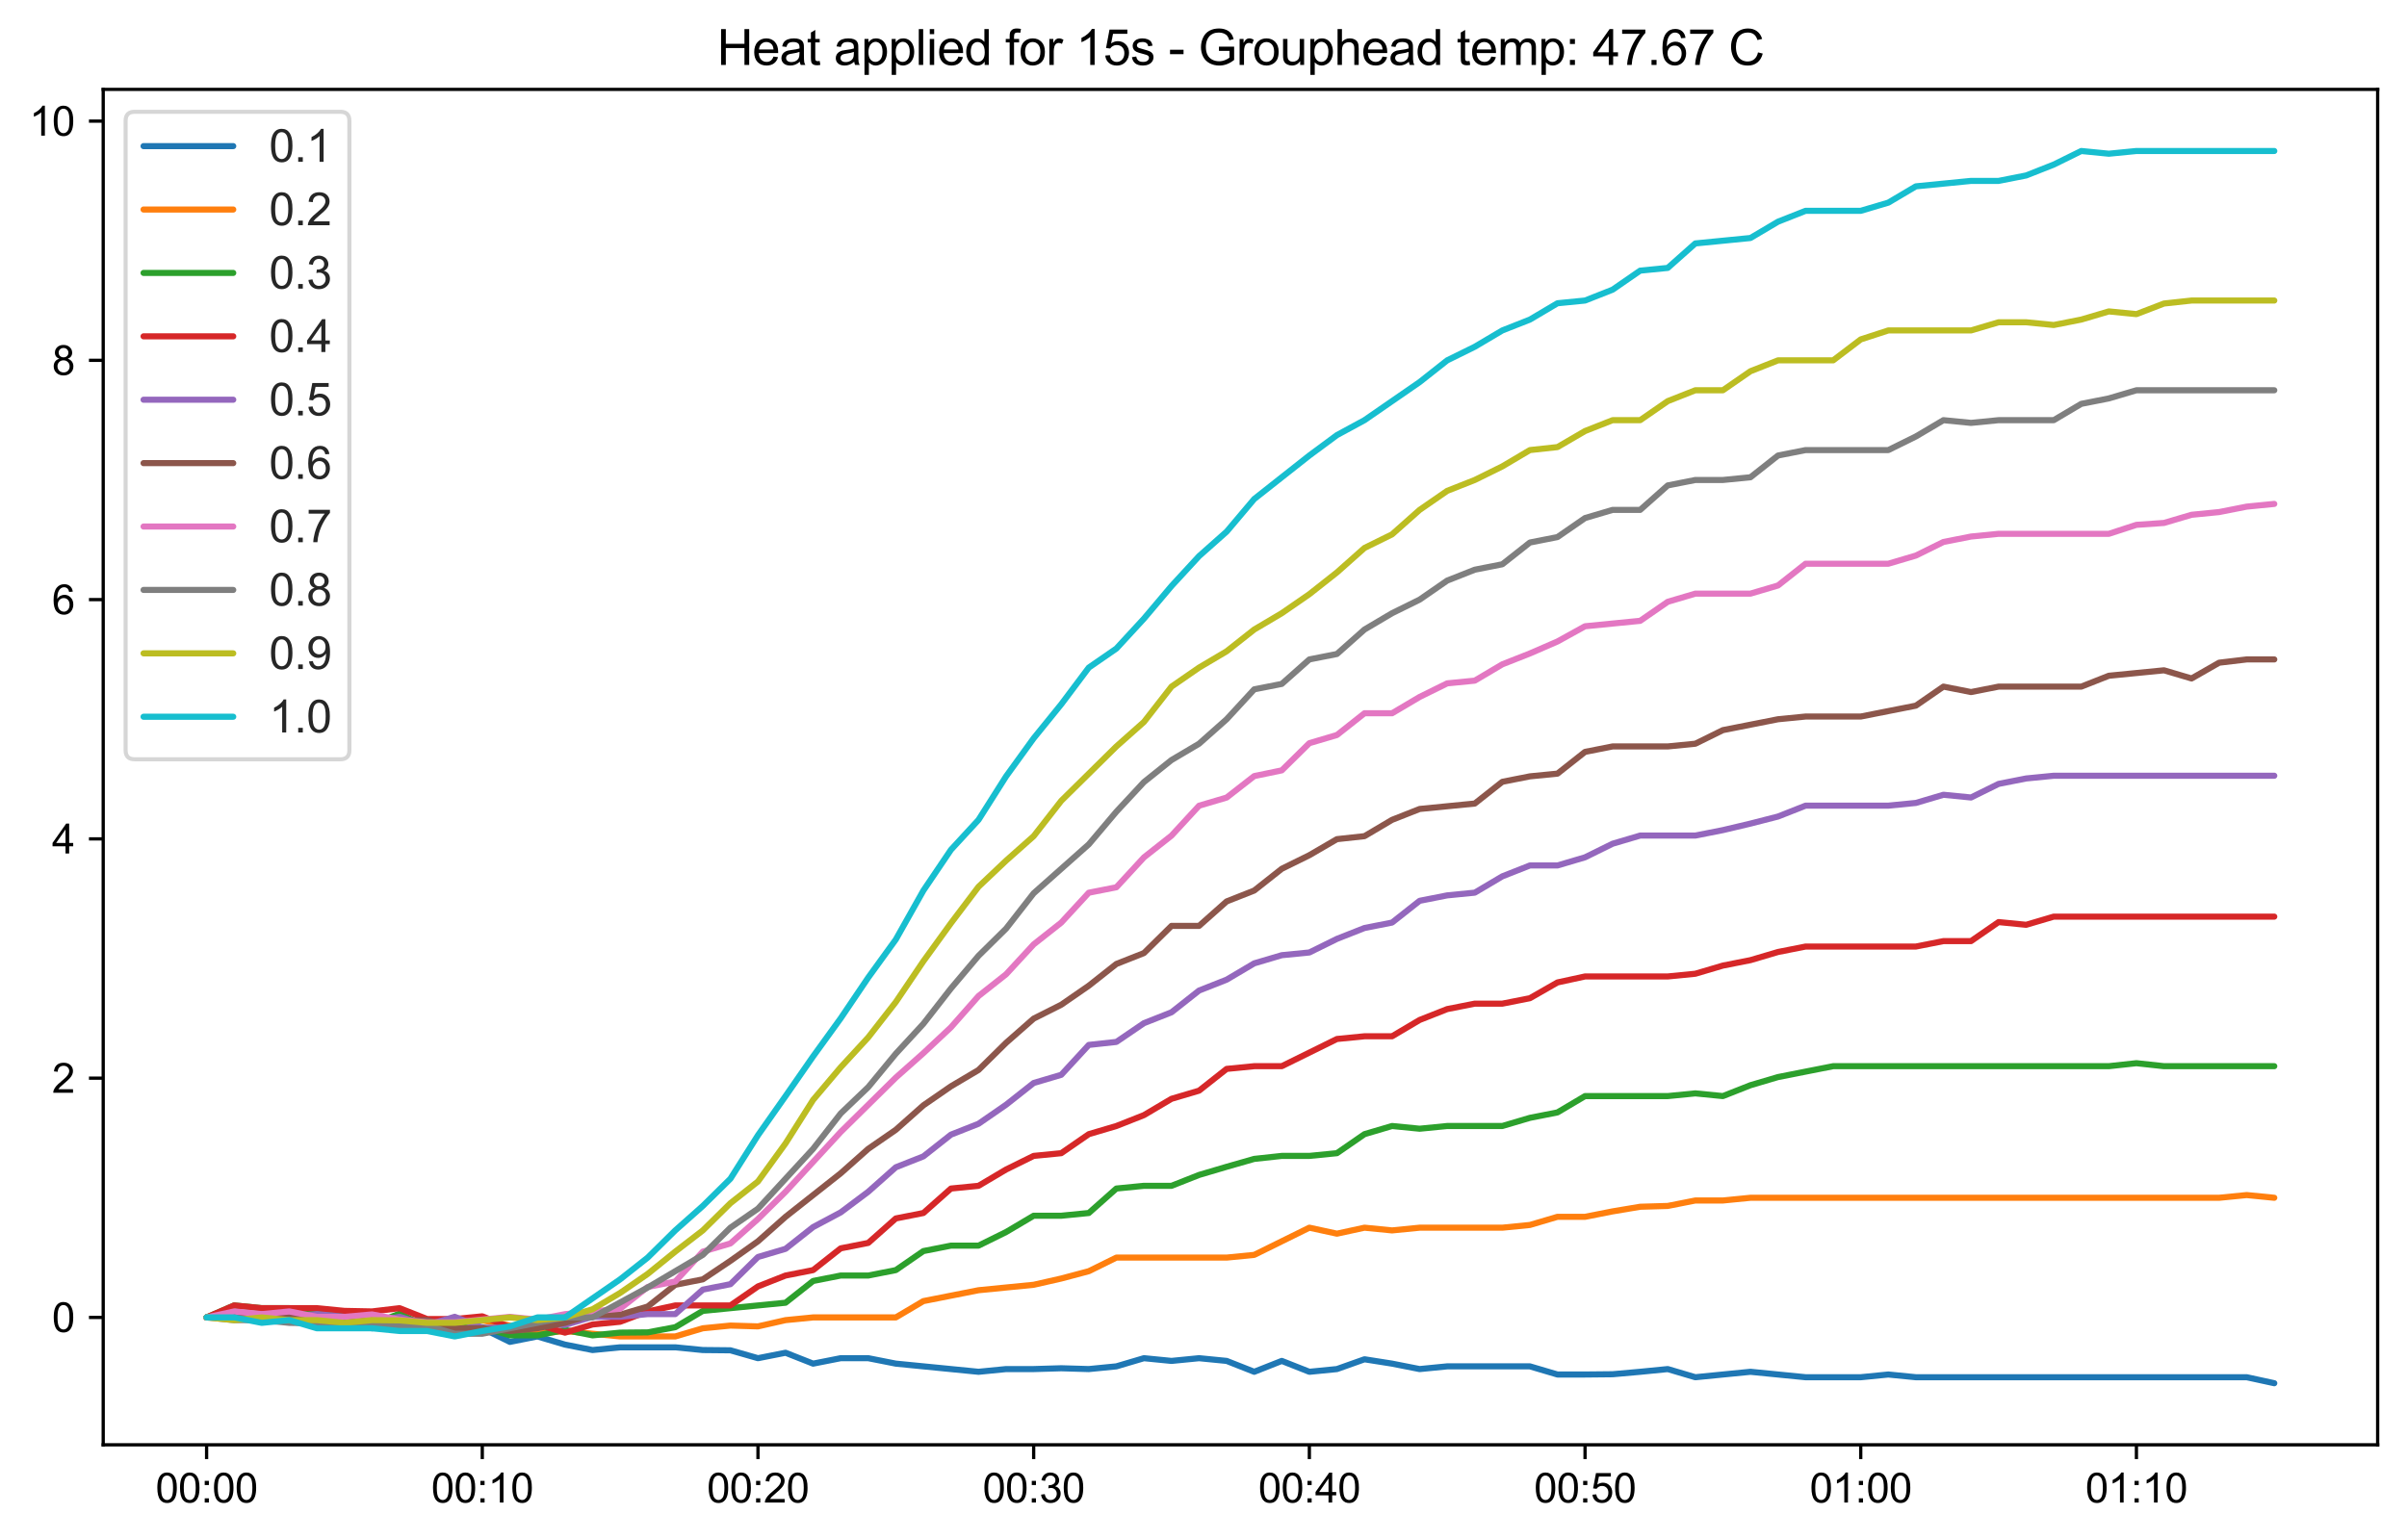 <?xml version="1.0" encoding="utf-8" standalone="no"?>
<!DOCTYPE svg PUBLIC "-//W3C//DTD SVG 1.1//EN"
  "http://www.w3.org/Graphics/SVG/1.1/DTD/svg11.dtd">
<svg xmlns:xlink="http://www.w3.org/1999/xlink" width="590.522pt" height="377.921pt" viewBox="0 0 590.522 377.921" xmlns="http://www.w3.org/2000/svg" version="1.1">
 <defs>
  <style type="text/css">*{stroke-linejoin: round; stroke-linecap: butt}</style>
 </defs>
 <g id="figure_1">
  <g id="patch_1">
   <path d="M 0 377.921 
L 590.522 377.921 
L 590.522 0 
L 0 0 
z
" style="fill: #ffffff"/>
  </g>
  <g id="axes_1">
   <g id="patch_2">
    <path d="M 25.322 354.576 
L 583.322 354.576 
L 583.322 21.936 
L 25.322 21.936 
z
" style="fill: #ffffff"/>
   </g>
   <g id="PolyCollection_1"/>
   <g id="PolyCollection_2"/>
   <g id="PolyCollection_3"/>
   <g id="PolyCollection_4"/>
   <g id="PolyCollection_5"/>
   <g id="PolyCollection_6"/>
   <g id="PolyCollection_7"/>
   <g id="PolyCollection_8"/>
   <g id="PolyCollection_9"/>
   <g id="PolyCollection_10"/>
   <g id="matplotlib.axis_1">
    <g id="xtick_1">
     <g id="line2d_1">
      <defs>
       <path id="m2e5de71fad" d="M 0 0 
L 0 3.5 
" style="stroke: #000000; stroke-width: 0.8"/>
      </defs>
      <g>
       <use xlink:href="#m2e5de71fad" x="50.686" y="354.576" style="stroke: #000000; stroke-width: 0.8"/>
      </g>
     </g>
     <g id="text_1">
      <!-- 00:00 -->
      <g transform="translate(38.175 368.733) scale(0.1 -0.1)">
       <defs>
        <path id="ArialMT-30" d="M 266 2259 
Q 266 3072 433 3567 
Q 600 4063 929 4331 
Q 1259 4600 1759 4600 
Q 2128 4600 2406 4451 
Q 2684 4303 2865 4023 
Q 3047 3744 3150 3342 
Q 3253 2941 3253 2259 
Q 3253 1453 3087 958 
Q 2922 463 2592 192 
Q 2263 -78 1759 -78 
Q 1097 -78 719 397 
Q 266 969 266 2259 
z
M 844 2259 
Q 844 1131 1108 757 
Q 1372 384 1759 384 
Q 2147 384 2411 759 
Q 2675 1134 2675 2259 
Q 2675 3391 2411 3762 
Q 2147 4134 1753 4134 
Q 1366 4134 1134 3806 
Q 844 3388 844 2259 
z
" transform="scale(0.016)"/>
        <path id="ArialMT-3a" d="M 578 2678 
L 578 3319 
L 1219 3319 
L 1219 2678 
L 578 2678 
z
M 578 0 
L 578 641 
L 1219 641 
L 1219 0 
L 578 0 
z
" transform="scale(0.016)"/>
       </defs>
       <use xlink:href="#ArialMT-30"/>
       <use xlink:href="#ArialMT-30" x="55.615"/>
       <use xlink:href="#ArialMT-3a" x="111.23"/>
       <use xlink:href="#ArialMT-30" x="139.014"/>
       <use xlink:href="#ArialMT-30" x="194.629"/>
      </g>
     </g>
    </g>
    <g id="xtick_2">
     <g id="line2d_2">
      <g>
       <use xlink:href="#m2e5de71fad" x="118.322" y="354.576" style="stroke: #000000; stroke-width: 0.8"/>
      </g>
     </g>
     <g id="text_2">
      <!-- 00:10 -->
      <g transform="translate(105.811 368.733) scale(0.1 -0.1)">
       <defs>
        <path id="ArialMT-31" d="M 2384 0 
L 1822 0 
L 1822 3584 
Q 1619 3391 1289 3197 
Q 959 3003 697 2906 
L 697 3450 
Q 1169 3672 1522 3987 
Q 1875 4303 2022 4600 
L 2384 4600 
L 2384 0 
z
" transform="scale(0.016)"/>
       </defs>
       <use xlink:href="#ArialMT-30"/>
       <use xlink:href="#ArialMT-30" x="55.615"/>
       <use xlink:href="#ArialMT-3a" x="111.23"/>
       <use xlink:href="#ArialMT-31" x="139.014"/>
       <use xlink:href="#ArialMT-30" x="194.629"/>
      </g>
     </g>
    </g>
    <g id="xtick_3">
     <g id="line2d_3">
      <g>
       <use xlink:href="#m2e5de71fad" x="185.958" y="354.576" style="stroke: #000000; stroke-width: 0.8"/>
      </g>
     </g>
     <g id="text_3">
      <!-- 00:20 -->
      <g transform="translate(173.447 368.733) scale(0.1 -0.1)">
       <defs>
        <path id="ArialMT-32" d="M 3222 541 
L 3222 0 
L 194 0 
Q 188 203 259 391 
Q 375 700 629 1000 
Q 884 1300 1366 1694 
Q 2113 2306 2375 2664 
Q 2638 3022 2638 3341 
Q 2638 3675 2398 3904 
Q 2159 4134 1775 4134 
Q 1369 4134 1125 3890 
Q 881 3647 878 3216 
L 300 3275 
Q 359 3922 746 4261 
Q 1134 4600 1788 4600 
Q 2447 4600 2831 4234 
Q 3216 3869 3216 3328 
Q 3216 3053 3103 2787 
Q 2991 2522 2730 2228 
Q 2469 1934 1863 1422 
Q 1356 997 1212 845 
Q 1069 694 975 541 
L 3222 541 
z
" transform="scale(0.016)"/>
       </defs>
       <use xlink:href="#ArialMT-30"/>
       <use xlink:href="#ArialMT-30" x="55.615"/>
       <use xlink:href="#ArialMT-3a" x="111.23"/>
       <use xlink:href="#ArialMT-32" x="139.014"/>
       <use xlink:href="#ArialMT-30" x="194.629"/>
      </g>
     </g>
    </g>
    <g id="xtick_4">
     <g id="line2d_4">
      <g>
       <use xlink:href="#m2e5de71fad" x="253.595" y="354.576" style="stroke: #000000; stroke-width: 0.8"/>
      </g>
     </g>
     <g id="text_4">
      <!-- 00:30 -->
      <g transform="translate(241.084 368.733) scale(0.1 -0.1)">
       <defs>
        <path id="ArialMT-33" d="M 269 1209 
L 831 1284 
Q 928 806 1161 595 
Q 1394 384 1728 384 
Q 2125 384 2398 659 
Q 2672 934 2672 1341 
Q 2672 1728 2419 1979 
Q 2166 2231 1775 2231 
Q 1616 2231 1378 2169 
L 1441 2663 
Q 1497 2656 1531 2656 
Q 1891 2656 2178 2843 
Q 2466 3031 2466 3422 
Q 2466 3731 2256 3934 
Q 2047 4138 1716 4138 
Q 1388 4138 1169 3931 
Q 950 3725 888 3313 
L 325 3413 
Q 428 3978 793 4289 
Q 1159 4600 1703 4600 
Q 2078 4600 2393 4439 
Q 2709 4278 2876 4000 
Q 3044 3722 3044 3409 
Q 3044 3113 2884 2869 
Q 2725 2625 2413 2481 
Q 2819 2388 3044 2092 
Q 3269 1797 3269 1353 
Q 3269 753 2831 336 
Q 2394 -81 1725 -81 
Q 1122 -81 723 278 
Q 325 638 269 1209 
z
" transform="scale(0.016)"/>
       </defs>
       <use xlink:href="#ArialMT-30"/>
       <use xlink:href="#ArialMT-30" x="55.615"/>
       <use xlink:href="#ArialMT-3a" x="111.23"/>
       <use xlink:href="#ArialMT-33" x="139.014"/>
       <use xlink:href="#ArialMT-30" x="194.629"/>
      </g>
     </g>
    </g>
    <g id="xtick_5">
     <g id="line2d_5">
      <g>
       <use xlink:href="#m2e5de71fad" x="321.231" y="354.576" style="stroke: #000000; stroke-width: 0.8"/>
      </g>
     </g>
     <g id="text_5">
      <!-- 00:40 -->
      <g transform="translate(308.72 368.733) scale(0.1 -0.1)">
       <defs>
        <path id="ArialMT-34" d="M 2069 0 
L 2069 1097 
L 81 1097 
L 81 1613 
L 2172 4581 
L 2631 4581 
L 2631 1613 
L 3250 1613 
L 3250 1097 
L 2631 1097 
L 2631 0 
L 2069 0 
z
M 2069 1613 
L 2069 3678 
L 634 1613 
L 2069 1613 
z
" transform="scale(0.016)"/>
       </defs>
       <use xlink:href="#ArialMT-30"/>
       <use xlink:href="#ArialMT-30" x="55.615"/>
       <use xlink:href="#ArialMT-3a" x="111.23"/>
       <use xlink:href="#ArialMT-34" x="139.014"/>
       <use xlink:href="#ArialMT-30" x="194.629"/>
      </g>
     </g>
    </g>
    <g id="xtick_6">
     <g id="line2d_6">
      <g>
       <use xlink:href="#m2e5de71fad" x="388.867" y="354.576" style="stroke: #000000; stroke-width: 0.8"/>
      </g>
     </g>
     <g id="text_6">
      <!-- 00:50 -->
      <g transform="translate(376.356 368.733) scale(0.1 -0.1)">
       <defs>
        <path id="ArialMT-35" d="M 266 1200 
L 856 1250 
Q 922 819 1161 601 
Q 1400 384 1738 384 
Q 2144 384 2425 690 
Q 2706 997 2706 1503 
Q 2706 1984 2436 2262 
Q 2166 2541 1728 2541 
Q 1456 2541 1237 2417 
Q 1019 2294 894 2097 
L 366 2166 
L 809 4519 
L 3088 4519 
L 3088 3981 
L 1259 3981 
L 1013 2750 
Q 1425 3038 1878 3038 
Q 2478 3038 2890 2622 
Q 3303 2206 3303 1553 
Q 3303 931 2941 478 
Q 2500 -78 1738 -78 
Q 1113 -78 717 272 
Q 322 622 266 1200 
z
" transform="scale(0.016)"/>
       </defs>
       <use xlink:href="#ArialMT-30"/>
       <use xlink:href="#ArialMT-30" x="55.615"/>
       <use xlink:href="#ArialMT-3a" x="111.23"/>
       <use xlink:href="#ArialMT-35" x="139.014"/>
       <use xlink:href="#ArialMT-30" x="194.629"/>
      </g>
     </g>
    </g>
    <g id="xtick_7">
     <g id="line2d_7">
      <g>
       <use xlink:href="#m2e5de71fad" x="456.504" y="354.576" style="stroke: #000000; stroke-width: 0.8"/>
      </g>
     </g>
     <g id="text_7">
      <!-- 01:00 -->
      <g transform="translate(443.993 368.733) scale(0.1 -0.1)">
       <use xlink:href="#ArialMT-30"/>
       <use xlink:href="#ArialMT-31" x="55.615"/>
       <use xlink:href="#ArialMT-3a" x="111.23"/>
       <use xlink:href="#ArialMT-30" x="139.014"/>
       <use xlink:href="#ArialMT-30" x="194.629"/>
      </g>
     </g>
    </g>
    <g id="xtick_8">
     <g id="line2d_8">
      <g>
       <use xlink:href="#m2e5de71fad" x="524.14" y="354.576" style="stroke: #000000; stroke-width: 0.8"/>
      </g>
     </g>
     <g id="text_8">
      <!-- 01:10 -->
      <g transform="translate(511.629 368.733) scale(0.1 -0.1)">
       <use xlink:href="#ArialMT-30"/>
       <use xlink:href="#ArialMT-31" x="55.615"/>
       <use xlink:href="#ArialMT-3a" x="111.23"/>
       <use xlink:href="#ArialMT-31" x="139.014"/>
       <use xlink:href="#ArialMT-30" x="194.629"/>
      </g>
     </g>
    </g>
   </g>
   <g id="matplotlib.axis_2">
    <g id="ytick_1">
     <g id="line2d_9">
      <defs>
       <path id="m004ccbd482" d="M 0 0 
L -3.5 0 
" style="stroke: #000000; stroke-width: 0.8"/>
      </defs>
      <g>
       <use xlink:href="#m004ccbd482" x="25.322" y="323.308" style="stroke: #000000; stroke-width: 0.8"/>
      </g>
     </g>
     <g id="text_9">
      <!-- 0 -->
      <g transform="translate(12.761 326.887) scale(0.1 -0.1)">
       <use xlink:href="#ArialMT-30"/>
      </g>
     </g>
    </g>
    <g id="ytick_2">
     <g id="line2d_10">
      <g>
       <use xlink:href="#m004ccbd482" x="25.322" y="264.59" style="stroke: #000000; stroke-width: 0.8"/>
      </g>
     </g>
     <g id="text_10">
      <!-- 2 -->
      <g transform="translate(12.761 268.169) scale(0.1 -0.1)">
       <use xlink:href="#ArialMT-32"/>
      </g>
     </g>
    </g>
    <g id="ytick_3">
     <g id="line2d_11">
      <g>
       <use xlink:href="#m004ccbd482" x="25.322" y="205.871" style="stroke: #000000; stroke-width: 0.8"/>
      </g>
     </g>
     <g id="text_11">
      <!-- 4 -->
      <g transform="translate(12.761 209.45) scale(0.1 -0.1)">
       <use xlink:href="#ArialMT-34"/>
      </g>
     </g>
    </g>
    <g id="ytick_4">
     <g id="line2d_12">
      <g>
       <use xlink:href="#m004ccbd482" x="25.322" y="147.153" style="stroke: #000000; stroke-width: 0.8"/>
      </g>
     </g>
     <g id="text_12">
      <!-- 6 -->
      <g transform="translate(12.761 150.732) scale(0.1 -0.1)">
       <defs>
        <path id="ArialMT-36" d="M 3184 3459 
L 2625 3416 
Q 2550 3747 2413 3897 
Q 2184 4138 1850 4138 
Q 1581 4138 1378 3988 
Q 1113 3794 959 3422 
Q 806 3050 800 2363 
Q 1003 2672 1297 2822 
Q 1591 2972 1913 2972 
Q 2475 2972 2870 2558 
Q 3266 2144 3266 1488 
Q 3266 1056 3080 686 
Q 2894 316 2569 119 
Q 2244 -78 1831 -78 
Q 1128 -78 684 439 
Q 241 956 241 2144 
Q 241 3472 731 4075 
Q 1159 4600 1884 4600 
Q 2425 4600 2770 4297 
Q 3116 3994 3184 3459 
z
M 888 1484 
Q 888 1194 1011 928 
Q 1134 663 1356 523 
Q 1578 384 1822 384 
Q 2178 384 2434 671 
Q 2691 959 2691 1453 
Q 2691 1928 2437 2201 
Q 2184 2475 1800 2475 
Q 1419 2475 1153 2201 
Q 888 1928 888 1484 
z
" transform="scale(0.016)"/>
       </defs>
       <use xlink:href="#ArialMT-36"/>
      </g>
     </g>
    </g>
    <g id="ytick_5">
     <g id="line2d_13">
      <g>
       <use xlink:href="#m004ccbd482" x="25.322" y="88.434" style="stroke: #000000; stroke-width: 0.8"/>
      </g>
     </g>
     <g id="text_13">
      <!-- 8 -->
      <g transform="translate(12.761 92.013) scale(0.1 -0.1)">
       <defs>
        <path id="ArialMT-38" d="M 1131 2484 
Q 781 2613 612 2850 
Q 444 3088 444 3419 
Q 444 3919 803 4259 
Q 1163 4600 1759 4600 
Q 2359 4600 2725 4251 
Q 3091 3903 3091 3403 
Q 3091 3084 2923 2848 
Q 2756 2613 2416 2484 
Q 2838 2347 3058 2040 
Q 3278 1734 3278 1309 
Q 3278 722 2862 322 
Q 2447 -78 1769 -78 
Q 1091 -78 675 323 
Q 259 725 259 1325 
Q 259 1772 486 2073 
Q 713 2375 1131 2484 
z
M 1019 3438 
Q 1019 3113 1228 2906 
Q 1438 2700 1772 2700 
Q 2097 2700 2305 2904 
Q 2513 3109 2513 3406 
Q 2513 3716 2298 3927 
Q 2084 4138 1766 4138 
Q 1444 4138 1231 3931 
Q 1019 3725 1019 3438 
z
M 838 1322 
Q 838 1081 952 856 
Q 1066 631 1291 507 
Q 1516 384 1775 384 
Q 2178 384 2440 643 
Q 2703 903 2703 1303 
Q 2703 1709 2433 1975 
Q 2163 2241 1756 2241 
Q 1359 2241 1098 1978 
Q 838 1716 838 1322 
z
" transform="scale(0.016)"/>
       </defs>
       <use xlink:href="#ArialMT-38"/>
      </g>
     </g>
    </g>
    <g id="ytick_6">
     <g id="line2d_14">
      <g>
       <use xlink:href="#m004ccbd482" x="25.322" y="29.716" style="stroke: #000000; stroke-width: 0.8"/>
      </g>
     </g>
     <g id="text_14">
      <!-- 10 -->
      <g transform="translate(7.2 33.295) scale(0.1 -0.1)">
       <use xlink:href="#ArialMT-31"/>
       <use xlink:href="#ArialMT-30" x="55.615"/>
      </g>
     </g>
    </g>
   </g>
   <g id="line2d_15">
    <path d="M 50.686 323.308 
L 57.449 323.308 
L 64.213 323.308 
L 70.976 323.308 
L 77.74 323.308 
L 84.504 323.308 
L 91.267 325.977 
L 98.031 324.643 
L 104.795 325.51 
L 111.558 327.312 
L 118.322 325.977 
L 125.086 329.313 
L 131.849 327.979 
L 138.613 329.981 
L 145.376 331.315 
L 152.14 330.648 
L 158.904 330.648 
L 165.667 330.648 
L 172.431 331.315 
L 179.195 331.382 
L 185.958 333.317 
L 192.722 331.982 
L 199.486 334.651 
L 206.249 333.317 
L 213.013 333.317 
L 219.776 334.651 
L 226.54 335.319 
L 233.304 335.986 
L 240.067 336.653 
L 246.831 335.986 
L 253.595 335.986 
L 260.358 335.786 
L 267.122 335.986 
L 273.886 335.319 
L 280.649 333.317 
L 287.413 333.984 
L 294.176 333.317 
L 300.94 333.984 
L 307.704 336.653 
L 314.467 333.984 
L 321.231 336.653 
L 327.995 335.986 
L 334.758 333.584 
L 341.522 334.651 
L 348.286 335.986 
L 355.049 335.319 
L 361.813 335.319 
L 368.576 335.319 
L 375.34 335.319 
L 382.104 337.32 
L 388.867 337.32 
L 395.631 337.254 
L 402.395 336.653 
L 409.158 335.986 
L 415.922 337.988 
L 422.686 337.32 
L 429.449 336.653 
L 436.213 337.32 
L 442.976 337.988 
L 449.74 337.988 
L 456.504 337.988 
L 463.267 337.32 
L 470.031 337.988 
L 476.795 337.988 
L 483.558 337.988 
L 490.322 337.988 
L 497.086 337.988 
L 503.849 337.988 
L 510.613 337.988 
L 517.376 337.988 
L 524.14 337.988 
L 530.904 337.988 
L 537.667 337.988 
L 544.431 337.988 
L 551.195 337.988 
L 557.958 339.456 
" clip-path="url(#p14ee65dc71)" style="fill: none; stroke: #1f77b4; stroke-width: 1.5; stroke-linecap: round"/>
   </g>
   <g id="line2d_16">
    <path d="M 50.686 323.308 
L 57.449 323.308 
L 64.213 323.308 
L 70.976 323.308 
L 77.74 323.975 
L 84.504 323.975 
L 91.267 323.308 
L 98.031 323.975 
L 104.795 324.643 
L 111.558 324.643 
L 118.322 324.042 
L 125.086 325.31 
L 131.849 327.312 
L 138.613 326.644 
L 145.376 327.312 
L 152.14 327.979 
L 158.904 327.979 
L 165.667 327.979 
L 172.431 325.977 
L 179.195 325.31 
L 185.958 325.51 
L 192.722 323.975 
L 199.486 323.308 
L 206.249 323.308 
L 213.013 323.308 
L 219.776 323.308 
L 226.54 319.305 
L 233.304 317.97 
L 240.067 316.636 
L 246.831 315.968 
L 253.595 315.301 
L 260.358 313.766 
L 267.122 311.965 
L 273.886 308.628 
L 280.649 308.628 
L 287.413 308.628 
L 294.176 308.628 
L 300.94 308.628 
L 307.704 307.961 
L 314.467 304.625 
L 321.231 301.289 
L 327.995 302.757 
L 334.758 301.289 
L 341.522 301.956 
L 348.286 301.289 
L 355.049 301.289 
L 361.813 301.289 
L 368.576 301.289 
L 375.34 300.621 
L 382.104 298.62 
L 388.867 298.62 
L 395.631 297.285 
L 402.395 296.151 
L 409.158 295.951 
L 415.922 294.616 
L 422.686 294.616 
L 429.449 293.949 
L 436.213 293.949 
L 442.976 293.949 
L 449.74 293.949 
L 456.504 293.949 
L 463.267 293.949 
L 470.031 293.949 
L 476.795 293.949 
L 483.558 293.949 
L 490.322 293.949 
L 497.086 293.949 
L 503.849 293.949 
L 510.613 293.949 
L 517.376 293.949 
L 524.14 293.949 
L 530.904 293.949 
L 537.667 293.949 
L 544.431 293.949 
L 551.195 293.282 
L 557.958 293.949 
" clip-path="url(#p14ee65dc71)" style="fill: none; stroke: #ff7f0e; stroke-width: 1.5; stroke-linecap: round"/>
   </g>
   <g id="line2d_17">
    <path d="M 50.686 323.308 
L 57.449 320.372 
L 64.213 321.039 
L 70.976 321.039 
L 77.74 321.707 
L 84.504 321.84 
L 91.267 325.043 
L 98.031 322.374 
L 104.795 325.71 
L 111.558 325.71 
L 118.322 325.71 
L 125.086 327.712 
L 131.849 327.712 
L 138.613 326.377 
L 145.376 327.712 
L 152.14 327.045 
L 158.904 326.978 
L 165.667 325.71 
L 172.431 321.707 
L 179.195 321.039 
L 185.958 320.372 
L 192.722 319.705 
L 199.486 314.367 
L 206.249 313.032 
L 213.013 313.032 
L 219.776 311.698 
L 226.54 307.027 
L 233.304 305.693 
L 240.067 305.693 
L 246.831 302.356 
L 253.595 298.353 
L 260.358 298.353 
L 267.122 297.685 
L 273.886 291.68 
L 280.649 291.013 
L 287.413 291.013 
L 294.176 288.344 
L 300.94 286.342 
L 307.704 284.407 
L 314.467 283.673 
L 321.231 283.673 
L 327.995 283.006 
L 334.758 278.335 
L 341.522 276.333 
L 348.286 277.001 
L 355.049 276.333 
L 361.813 276.333 
L 368.576 276.333 
L 375.34 274.332 
L 382.104 272.997 
L 388.867 268.993 
L 395.631 268.993 
L 402.395 268.993 
L 409.158 268.993 
L 415.922 268.326 
L 422.686 268.993 
L 429.449 266.324 
L 436.213 264.323 
L 442.976 262.988 
L 449.74 261.654 
L 456.504 261.654 
L 463.267 261.654 
L 470.031 261.654 
L 476.795 261.654 
L 483.558 261.654 
L 490.322 261.654 
L 497.086 261.654 
L 503.849 261.654 
L 510.613 261.654 
L 517.376 261.654 
L 524.14 260.92 
L 530.904 261.654 
L 537.667 261.654 
L 544.431 261.654 
L 551.195 261.654 
L 557.958 261.654 
" clip-path="url(#p14ee65dc71)" style="fill: none; stroke: #2ca02c; stroke-width: 1.5; stroke-linecap: round"/>
   </g>
   <g id="line2d_18">
    <path d="M 50.686 323.308 
L 57.449 320.372 
L 64.213 321.039 
L 70.976 321.039 
L 77.74 321.039 
L 84.504 321.707 
L 91.267 321.84 
L 98.031 321.039 
L 104.795 323.708 
L 111.558 323.708 
L 118.322 323.041 
L 125.086 325.71 
L 131.849 325.043 
L 138.613 327.045 
L 145.376 325.043 
L 152.14 324.376 
L 158.904 321.84 
L 165.667 320.372 
L 172.431 320.372 
L 179.195 320.372 
L 185.958 315.701 
L 192.722 313.032 
L 199.486 311.698 
L 206.249 306.36 
L 213.013 305.025 
L 219.776 299.02 
L 226.54 297.685 
L 233.304 291.68 
L 240.067 291.013 
L 246.831 287.009 
L 253.595 283.673 
L 260.358 283.006 
L 267.122 278.335 
L 273.886 276.333 
L 280.649 273.664 
L 287.413 269.661 
L 294.176 267.659 
L 300.94 262.321 
L 307.704 261.654 
L 314.467 261.654 
L 321.231 258.317 
L 327.995 254.981 
L 334.758 254.314 
L 341.522 254.314 
L 348.286 250.31 
L 355.049 247.641 
L 361.813 246.307 
L 368.576 246.307 
L 375.34 244.972 
L 382.104 241.102 
L 388.867 239.634 
L 395.631 239.634 
L 402.395 239.634 
L 409.158 239.634 
L 415.922 238.967 
L 422.686 236.965 
L 429.449 235.631 
L 436.213 233.629 
L 442.976 232.294 
L 449.74 232.294 
L 456.504 232.294 
L 463.267 232.294 
L 470.031 232.294 
L 476.795 230.96 
L 483.558 230.96 
L 490.322 226.289 
L 497.086 226.956 
L 503.849 224.955 
L 510.613 224.955 
L 517.376 224.955 
L 524.14 224.955 
L 530.904 224.955 
L 537.667 224.955 
L 544.431 224.955 
L 551.195 224.955 
L 557.958 224.955 
" clip-path="url(#p14ee65dc71)" style="fill: none; stroke: #d62728; stroke-width: 1.5; stroke-linecap: round"/>
   </g>
   <g id="line2d_19">
    <path d="M 50.686 323.308 
L 57.449 322.493 
L 64.213 322.493 
L 70.976 323.16 
L 77.74 322.493 
L 84.504 323.16 
L 91.267 324.494 
L 98.031 323.16 
L 104.795 325.162 
L 111.558 323.16 
L 118.322 325.829 
L 125.086 325.829 
L 131.849 324.694 
L 138.613 325.162 
L 145.376 323.16 
L 152.14 323.16 
L 158.904 322.493 
L 165.667 322.493 
L 172.431 316.487 
L 179.195 315.153 
L 185.958 308.48 
L 192.722 306.478 
L 199.486 301.14 
L 206.249 297.537 
L 213.013 292.466 
L 219.776 286.461 
L 226.54 283.792 
L 233.304 278.454 
L 240.067 275.785 
L 246.831 271.114 
L 253.595 265.776 
L 260.358 263.774 
L 267.122 256.434 
L 273.886 255.7 
L 280.649 251.096 
L 287.413 248.427 
L 294.176 243.089 
L 300.94 240.42 
L 307.704 236.417 
L 314.467 234.415 
L 321.231 233.748 
L 327.995 230.411 
L 334.758 227.742 
L 341.522 226.408 
L 348.286 221.07 
L 355.049 219.735 
L 361.813 219.068 
L 368.576 215.064 
L 375.34 212.395 
L 382.104 212.395 
L 388.867 210.394 
L 395.631 207.057 
L 402.395 205.056 
L 409.158 205.056 
L 415.922 205.056 
L 422.686 203.721 
L 429.449 202.12 
L 436.213 200.385 
L 442.976 197.716 
L 449.74 197.716 
L 456.504 197.716 
L 463.267 197.716 
L 470.031 197.049 
L 476.795 195.047 
L 483.558 195.714 
L 490.322 192.378 
L 497.086 191.043 
L 503.849 190.376 
L 510.613 190.376 
L 517.376 190.376 
L 524.14 190.376 
L 530.904 190.376 
L 537.667 190.376 
L 544.431 190.376 
L 551.195 190.376 
L 557.958 190.376 
" clip-path="url(#p14ee65dc71)" style="fill: none; stroke: #9467bd; stroke-width: 1.5; stroke-linecap: round"/>
   </g>
   <g id="line2d_20">
    <path d="M 50.686 323.308 
L 57.449 322.641 
L 64.213 323.308 
L 70.976 323.308 
L 77.74 323.308 
L 84.504 323.975 
L 91.267 323.975 
L 98.031 324.109 
L 104.795 323.975 
L 111.558 325.977 
L 118.322 325.977 
L 125.086 326.644 
L 131.849 325.977 
L 138.613 324.643 
L 145.376 322.641 
L 152.14 322.641 
L 158.904 320.639 
L 165.667 315.301 
L 172.431 313.966 
L 179.195 309.429 
L 185.958 304.625 
L 192.722 298.62 
L 199.486 293.282 
L 206.249 287.944 
L 213.013 281.938 
L 219.776 277.267 
L 226.54 271.262 
L 233.304 266.591 
L 240.067 262.588 
L 246.831 255.915 
L 253.595 249.977 
L 260.358 246.574 
L 267.122 241.903 
L 273.886 236.565 
L 280.649 233.896 
L 287.413 227.223 
L 294.176 227.223 
L 300.94 221.218 
L 307.704 218.549 
L 314.467 213.211 
L 321.231 209.875 
L 327.995 205.938 
L 334.758 205.204 
L 341.522 201.2 
L 348.286 198.531 
L 355.049 197.864 
L 361.813 197.197 
L 368.576 191.859 
L 375.34 190.524 
L 382.104 189.857 
L 388.867 184.519 
L 395.631 183.184 
L 402.395 183.184 
L 409.158 183.184 
L 415.922 182.517 
L 422.686 179.181 
L 429.449 177.846 
L 436.213 176.512 
L 442.976 175.845 
L 449.74 175.845 
L 456.504 175.845 
L 463.267 174.51 
L 470.031 173.176 
L 476.795 168.505 
L 483.558 169.839 
L 490.322 168.505 
L 497.086 168.505 
L 503.849 168.505 
L 510.613 168.505 
L 517.376 165.836 
L 524.14 165.169 
L 530.904 164.501 
L 537.667 166.503 
L 544.431 162.633 
L 551.195 161.832 
L 557.958 161.832 
" clip-path="url(#p14ee65dc71)" style="fill: none; stroke: #8c564b; stroke-width: 1.5; stroke-linecap: round"/>
   </g>
   <g id="line2d_21">
    <path d="M 50.686 323.308 
L 57.449 321.84 
L 64.213 322.507 
L 70.976 321.84 
L 77.74 323.175 
L 84.504 323.175 
L 91.267 322.574 
L 98.031 323.842 
L 104.795 324.509 
L 111.558 324.509 
L 118.322 323.842 
L 125.086 323.175 
L 131.849 323.842 
L 138.613 322.507 
L 145.376 321.84 
L 152.14 321.173 
L 158.904 315.835 
L 165.667 314.5 
L 172.431 307.16 
L 179.195 305.159 
L 185.958 299.153 
L 192.722 292.481 
L 199.486 285.141 
L 206.249 277.801 
L 213.013 271.129 
L 219.776 264.456 
L 226.54 258.451 
L 233.304 252.112 
L 240.067 244.439 
L 246.831 239.1 
L 253.595 231.761 
L 260.358 226.423 
L 267.122 219.083 
L 273.886 217.748 
L 280.649 210.408 
L 287.413 205.07 
L 294.176 197.731 
L 300.94 195.729 
L 307.704 190.458 
L 314.467 189.056 
L 321.231 182.384 
L 327.995 180.382 
L 334.758 175.044 
L 341.522 175.044 
L 348.286 171.04 
L 355.049 167.704 
L 361.813 167.037 
L 368.576 163.033 
L 375.34 160.364 
L 382.104 157.428 
L 388.867 153.692 
L 395.631 153.025 
L 402.395 152.357 
L 409.158 147.687 
L 415.922 145.685 
L 422.686 145.685 
L 429.449 145.685 
L 436.213 143.683 
L 442.976 138.345 
L 449.74 138.345 
L 456.504 138.345 
L 463.267 138.345 
L 470.031 136.343 
L 476.795 133.007 
L 483.558 131.672 
L 490.322 131.005 
L 497.086 131.005 
L 503.849 131.005 
L 510.613 131.005 
L 517.376 131.005 
L 524.14 128.803 
L 530.904 128.336 
L 537.667 126.334 
L 544.431 125.667 
L 551.195 124.333 
L 557.958 123.665 
" clip-path="url(#p14ee65dc71)" style="fill: none; stroke: #e377c2; stroke-width: 1.5; stroke-linecap: round"/>
   </g>
   <g id="line2d_22">
    <path d="M 50.686 323.308 
L 57.449 323.975 
L 64.213 323.975 
L 70.976 324.643 
L 77.74 324.776 
L 84.504 325.31 
L 91.267 325.31 
L 98.031 325.31 
L 104.795 325.31 
L 111.558 327.312 
L 118.322 327.312 
L 125.086 325.977 
L 131.849 324.643 
L 138.613 323.308 
L 145.376 323.308 
L 152.14 319.638 
L 158.904 315.968 
L 165.667 311.965 
L 172.431 307.961 
L 179.195 301.289 
L 185.958 296.618 
L 192.722 289.278 
L 199.486 281.938 
L 206.249 273.264 
L 213.013 266.792 
L 219.776 258.584 
L 226.54 251.245 
L 233.304 242.57 
L 240.067 234.563 
L 246.831 227.891 
L 253.595 219.216 
L 260.358 213.211 
L 267.122 207.206 
L 273.886 199.199 
L 280.649 191.926 
L 287.413 186.521 
L 294.176 182.517 
L 300.94 176.512 
L 307.704 169.172 
L 314.467 167.838 
L 321.231 161.832 
L 327.995 160.498 
L 334.758 154.493 
L 341.522 150.489 
L 348.286 147.153 
L 355.049 142.482 
L 361.813 139.813 
L 368.576 138.478 
L 375.34 133.14 
L 382.104 131.806 
L 388.867 127.135 
L 395.631 125.133 
L 402.395 125.133 
L 409.158 119.128 
L 415.922 117.793 
L 422.686 117.793 
L 429.449 117.126 
L 436.213 111.788 
L 442.976 110.454 
L 449.74 110.454 
L 456.504 110.454 
L 463.267 110.454 
L 470.031 107.117 
L 476.795 103.114 
L 483.558 103.781 
L 490.322 103.114 
L 497.086 103.114 
L 503.849 103.114 
L 510.613 99.11 
L 517.376 97.776 
L 524.14 95.774 
L 530.904 95.774 
L 537.667 95.774 
L 544.431 95.774 
L 551.195 95.774 
L 557.958 95.774 
" clip-path="url(#p14ee65dc71)" style="fill: none; stroke: #7f7f7f; stroke-width: 1.5; stroke-linecap: round"/>
   </g>
   <g id="line2d_23">
    <path d="M 50.686 323.308 
L 57.449 323.975 
L 64.213 323.308 
L 70.976 323.975 
L 77.74 323.975 
L 84.504 324.643 
L 91.267 323.975 
L 98.031 324.042 
L 104.795 324.643 
L 111.558 324.643 
L 118.322 323.975 
L 125.086 323.308 
L 131.849 323.975 
L 138.613 323.308 
L 145.376 321.306 
L 152.14 317.303 
L 158.904 312.632 
L 165.667 307.16 
L 172.431 301.956 
L 179.195 295.283 
L 185.958 289.945 
L 192.722 280.604 
L 199.486 269.928 
L 206.249 261.921 
L 213.013 254.581 
L 219.776 245.906 
L 226.54 235.898 
L 233.304 226.556 
L 240.067 217.615 
L 246.831 211.209 
L 253.595 205.204 
L 260.358 196.53 
L 267.122 189.857 
L 273.886 183.184 
L 280.649 177.179 
L 287.413 168.505 
L 294.176 163.834 
L 300.94 159.831 
L 307.704 154.493 
L 314.467 150.489 
L 321.231 145.818 
L 327.995 140.48 
L 334.758 134.475 
L 341.522 131.139 
L 348.286 125.133 
L 355.049 120.463 
L 361.813 117.793 
L 368.576 114.457 
L 375.34 110.454 
L 382.104 109.72 
L 388.867 105.783 
L 395.631 103.114 
L 402.395 103.114 
L 409.158 98.443 
L 415.922 95.774 
L 422.686 95.774 
L 429.449 91.103 
L 436.213 88.434 
L 442.976 88.434 
L 449.74 88.434 
L 456.504 83.296 
L 463.267 81.094 
L 470.031 81.094 
L 476.795 81.094 
L 483.558 81.094 
L 490.322 79.093 
L 497.086 79.093 
L 503.849 79.76 
L 510.613 78.425 
L 517.376 76.424 
L 524.14 77.091 
L 530.904 74.489 
L 537.667 73.755 
L 544.431 73.755 
L 551.195 73.755 
L 557.958 73.755 
" clip-path="url(#p14ee65dc71)" style="fill: none; stroke: #bcbd22; stroke-width: 1.5; stroke-linecap: round"/>
   </g>
   <g id="line2d_24">
    <path d="M 50.686 323.308 
L 57.449 323.308 
L 64.213 324.643 
L 70.976 323.975 
L 77.74 325.977 
L 84.504 325.977 
L 91.267 325.977 
L 98.031 326.644 
L 104.795 326.644 
L 111.558 327.979 
L 118.322 326.644 
L 125.086 325.51 
L 131.849 323.308 
L 138.613 323.308 
L 145.376 318.637 
L 152.14 313.966 
L 158.904 308.628 
L 165.667 301.956 
L 172.431 295.951 
L 179.195 289.278 
L 185.958 278.602 
L 192.722 268.993 
L 199.486 259.252 
L 206.249 249.91 
L 213.013 239.901 
L 219.776 230.56 
L 226.54 218.549 
L 233.304 208.54 
L 240.067 201.2 
L 246.831 190.524 
L 253.595 181.183 
L 260.358 172.842 
L 267.122 163.834 
L 273.886 159.163 
L 280.649 151.823 
L 287.413 143.816 
L 294.176 136.477 
L 300.94 130.471 
L 307.704 122.464 
L 314.467 117.126 
L 321.231 111.788 
L 327.995 106.784 
L 334.758 103.114 
L 341.522 98.443 
L 348.286 93.772 
L 355.049 88.434 
L 361.813 85.098 
L 368.576 81.094 
L 375.34 78.425 
L 382.104 74.422 
L 388.867 73.755 
L 395.631 71.086 
L 402.395 66.415 
L 409.158 65.748 
L 415.922 59.742 
L 422.686 59.075 
L 429.449 58.408 
L 436.213 54.404 
L 442.976 51.735 
L 449.74 51.735 
L 456.504 51.735 
L 463.267 49.733 
L 470.031 45.73 
L 476.795 45.063 
L 483.558 44.395 
L 490.322 44.395 
L 497.086 43.061 
L 503.849 40.392 
L 510.613 37.056 
L 517.376 37.723 
L 524.14 37.056 
L 530.904 37.056 
L 537.667 37.056 
L 544.431 37.056 
L 551.195 37.056 
L 557.958 37.056 
" clip-path="url(#p14ee65dc71)" style="fill: none; stroke: #17becf; stroke-width: 1.5; stroke-linecap: round"/>
   </g>
   <g id="patch_3">
    <path d="M 25.322 354.576 
L 25.322 21.936 
" style="fill: none; stroke: #000000; stroke-width: 0.8; stroke-linejoin: miter; stroke-linecap: square"/>
   </g>
   <g id="patch_4">
    <path d="M 583.322 354.576 
L 583.322 21.936 
" style="fill: none; stroke: #000000; stroke-width: 0.8; stroke-linejoin: miter; stroke-linecap: square"/>
   </g>
   <g id="patch_5">
    <path d="M 25.322 354.576 
L 583.322 354.576 
" style="fill: none; stroke: #000000; stroke-width: 0.8; stroke-linejoin: miter; stroke-linecap: square"/>
   </g>
   <g id="patch_6">
    <path d="M 25.322 21.936 
L 583.322 21.936 
" style="fill: none; stroke: #000000; stroke-width: 0.8; stroke-linejoin: miter; stroke-linecap: square"/>
   </g>
   <g id="text_15">
    <!-- Heat applied for 15s - Grouphead temp: 47.67 C -->
    <g transform="translate(175.921 15.936) scale(0.12 -0.12)">
     <defs>
      <path id="ArialMT-48" d="M 513 0 
L 513 4581 
L 1119 4581 
L 1119 2700 
L 3500 2700 
L 3500 4581 
L 4106 4581 
L 4106 0 
L 3500 0 
L 3500 2159 
L 1119 2159 
L 1119 0 
L 513 0 
z
" transform="scale(0.016)"/>
      <path id="ArialMT-65" d="M 2694 1069 
L 3275 997 
Q 3138 488 2766 206 
Q 2394 -75 1816 -75 
Q 1088 -75 661 373 
Q 234 822 234 1631 
Q 234 2469 665 2931 
Q 1097 3394 1784 3394 
Q 2450 3394 2872 2941 
Q 3294 2488 3294 1666 
Q 3294 1616 3291 1516 
L 816 1516 
Q 847 969 1125 678 
Q 1403 388 1819 388 
Q 2128 388 2347 550 
Q 2566 713 2694 1069 
z
M 847 1978 
L 2700 1978 
Q 2663 2397 2488 2606 
Q 2219 2931 1791 2931 
Q 1403 2931 1139 2672 
Q 875 2413 847 1978 
z
" transform="scale(0.016)"/>
      <path id="ArialMT-61" d="M 2588 409 
Q 2275 144 1986 34 
Q 1697 -75 1366 -75 
Q 819 -75 525 192 
Q 231 459 231 875 
Q 231 1119 342 1320 
Q 453 1522 633 1644 
Q 813 1766 1038 1828 
Q 1203 1872 1538 1913 
Q 2219 1994 2541 2106 
Q 2544 2222 2544 2253 
Q 2544 2597 2384 2738 
Q 2169 2928 1744 2928 
Q 1347 2928 1158 2789 
Q 969 2650 878 2297 
L 328 2372 
Q 403 2725 575 2942 
Q 747 3159 1072 3276 
Q 1397 3394 1825 3394 
Q 2250 3394 2515 3294 
Q 2781 3194 2906 3042 
Q 3031 2891 3081 2659 
Q 3109 2516 3109 2141 
L 3109 1391 
Q 3109 606 3145 398 
Q 3181 191 3288 0 
L 2700 0 
Q 2613 175 2588 409 
z
M 2541 1666 
Q 2234 1541 1622 1453 
Q 1275 1403 1131 1340 
Q 988 1278 909 1158 
Q 831 1038 831 891 
Q 831 666 1001 516 
Q 1172 366 1500 366 
Q 1825 366 2078 508 
Q 2331 650 2450 897 
Q 2541 1088 2541 1459 
L 2541 1666 
z
" transform="scale(0.016)"/>
      <path id="ArialMT-74" d="M 1650 503 
L 1731 6 
Q 1494 -44 1306 -44 
Q 1000 -44 831 53 
Q 663 150 594 308 
Q 525 466 525 972 
L 525 2881 
L 113 2881 
L 113 3319 
L 525 3319 
L 525 4141 
L 1084 4478 
L 1084 3319 
L 1650 3319 
L 1650 2881 
L 1084 2881 
L 1084 941 
Q 1084 700 1114 631 
Q 1144 563 1211 522 
Q 1278 481 1403 481 
Q 1497 481 1650 503 
z
" transform="scale(0.016)"/>
      <path id="ArialMT-20" transform="scale(0.016)"/>
      <path id="ArialMT-70" d="M 422 -1272 
L 422 3319 
L 934 3319 
L 934 2888 
Q 1116 3141 1344 3267 
Q 1572 3394 1897 3394 
Q 2322 3394 2647 3175 
Q 2972 2956 3137 2557 
Q 3303 2159 3303 1684 
Q 3303 1175 3120 767 
Q 2938 359 2589 142 
Q 2241 -75 1856 -75 
Q 1575 -75 1351 44 
Q 1128 163 984 344 
L 984 -1272 
L 422 -1272 
z
M 931 1641 
Q 931 1000 1190 694 
Q 1450 388 1819 388 
Q 2194 388 2461 705 
Q 2728 1022 2728 1688 
Q 2728 2322 2467 2637 
Q 2206 2953 1844 2953 
Q 1484 2953 1207 2617 
Q 931 2281 931 1641 
z
" transform="scale(0.016)"/>
      <path id="ArialMT-6c" d="M 409 0 
L 409 4581 
L 972 4581 
L 972 0 
L 409 0 
z
" transform="scale(0.016)"/>
      <path id="ArialMT-69" d="M 425 3934 
L 425 4581 
L 988 4581 
L 988 3934 
L 425 3934 
z
M 425 0 
L 425 3319 
L 988 3319 
L 988 0 
L 425 0 
z
" transform="scale(0.016)"/>
      <path id="ArialMT-64" d="M 2575 0 
L 2575 419 
Q 2259 -75 1647 -75 
Q 1250 -75 917 144 
Q 584 363 401 755 
Q 219 1147 219 1656 
Q 219 2153 384 2558 
Q 550 2963 881 3178 
Q 1213 3394 1622 3394 
Q 1922 3394 2156 3267 
Q 2391 3141 2538 2938 
L 2538 4581 
L 3097 4581 
L 3097 0 
L 2575 0 
z
M 797 1656 
Q 797 1019 1065 703 
Q 1334 388 1700 388 
Q 2069 388 2326 689 
Q 2584 991 2584 1609 
Q 2584 2291 2321 2609 
Q 2059 2928 1675 2928 
Q 1300 2928 1048 2622 
Q 797 2316 797 1656 
z
" transform="scale(0.016)"/>
      <path id="ArialMT-66" d="M 556 0 
L 556 2881 
L 59 2881 
L 59 3319 
L 556 3319 
L 556 3672 
Q 556 4006 616 4169 
Q 697 4388 901 4523 
Q 1106 4659 1475 4659 
Q 1713 4659 2000 4603 
L 1916 4113 
Q 1741 4144 1584 4144 
Q 1328 4144 1222 4034 
Q 1116 3925 1116 3625 
L 1116 3319 
L 1763 3319 
L 1763 2881 
L 1116 2881 
L 1116 0 
L 556 0 
z
" transform="scale(0.016)"/>
      <path id="ArialMT-6f" d="M 213 1659 
Q 213 2581 725 3025 
Q 1153 3394 1769 3394 
Q 2453 3394 2887 2945 
Q 3322 2497 3322 1706 
Q 3322 1066 3130 698 
Q 2938 331 2570 128 
Q 2203 -75 1769 -75 
Q 1072 -75 642 372 
Q 213 819 213 1659 
z
M 791 1659 
Q 791 1022 1069 705 
Q 1347 388 1769 388 
Q 2188 388 2466 706 
Q 2744 1025 2744 1678 
Q 2744 2294 2464 2611 
Q 2184 2928 1769 2928 
Q 1347 2928 1069 2612 
Q 791 2297 791 1659 
z
" transform="scale(0.016)"/>
      <path id="ArialMT-72" d="M 416 0 
L 416 3319 
L 922 3319 
L 922 2816 
Q 1116 3169 1280 3281 
Q 1444 3394 1641 3394 
Q 1925 3394 2219 3213 
L 2025 2691 
Q 1819 2813 1613 2813 
Q 1428 2813 1281 2702 
Q 1134 2591 1072 2394 
Q 978 2094 978 1738 
L 978 0 
L 416 0 
z
" transform="scale(0.016)"/>
      <path id="ArialMT-73" d="M 197 991 
L 753 1078 
Q 800 744 1014 566 
Q 1228 388 1613 388 
Q 2000 388 2187 545 
Q 2375 703 2375 916 
Q 2375 1106 2209 1216 
Q 2094 1291 1634 1406 
Q 1016 1563 777 1677 
Q 538 1791 414 1992 
Q 291 2194 291 2438 
Q 291 2659 392 2848 
Q 494 3038 669 3163 
Q 800 3259 1026 3326 
Q 1253 3394 1513 3394 
Q 1903 3394 2198 3281 
Q 2494 3169 2634 2976 
Q 2775 2784 2828 2463 
L 2278 2388 
Q 2241 2644 2061 2787 
Q 1881 2931 1553 2931 
Q 1166 2931 1000 2803 
Q 834 2675 834 2503 
Q 834 2394 903 2306 
Q 972 2216 1119 2156 
Q 1203 2125 1616 2013 
Q 2213 1853 2448 1751 
Q 2684 1650 2818 1456 
Q 2953 1263 2953 975 
Q 2953 694 2789 445 
Q 2625 197 2315 61 
Q 2006 -75 1616 -75 
Q 969 -75 630 194 
Q 291 463 197 991 
z
" transform="scale(0.016)"/>
      <path id="ArialMT-2d" d="M 203 1375 
L 203 1941 
L 1931 1941 
L 1931 1375 
L 203 1375 
z
" transform="scale(0.016)"/>
      <path id="ArialMT-47" d="M 2638 1797 
L 2638 2334 
L 4578 2338 
L 4578 638 
Q 4131 281 3656 101 
Q 3181 -78 2681 -78 
Q 2006 -78 1454 211 
Q 903 500 622 1047 
Q 341 1594 341 2269 
Q 341 2938 620 3517 
Q 900 4097 1425 4378 
Q 1950 4659 2634 4659 
Q 3131 4659 3532 4498 
Q 3934 4338 4162 4050 
Q 4391 3763 4509 3300 
L 3963 3150 
Q 3859 3500 3706 3700 
Q 3553 3900 3268 4020 
Q 2984 4141 2638 4141 
Q 2222 4141 1919 4014 
Q 1616 3888 1430 3681 
Q 1244 3475 1141 3228 
Q 966 2803 966 2306 
Q 966 1694 1177 1281 
Q 1388 869 1791 669 
Q 2194 469 2647 469 
Q 3041 469 3416 620 
Q 3791 772 3984 944 
L 3984 1797 
L 2638 1797 
z
" transform="scale(0.016)"/>
      <path id="ArialMT-75" d="M 2597 0 
L 2597 488 
Q 2209 -75 1544 -75 
Q 1250 -75 995 37 
Q 741 150 617 320 
Q 494 491 444 738 
Q 409 903 409 1263 
L 409 3319 
L 972 3319 
L 972 1478 
Q 972 1038 1006 884 
Q 1059 663 1231 536 
Q 1403 409 1656 409 
Q 1909 409 2131 539 
Q 2353 669 2445 892 
Q 2538 1116 2538 1541 
L 2538 3319 
L 3100 3319 
L 3100 0 
L 2597 0 
z
" transform="scale(0.016)"/>
      <path id="ArialMT-68" d="M 422 0 
L 422 4581 
L 984 4581 
L 984 2938 
Q 1378 3394 1978 3394 
Q 2347 3394 2619 3248 
Q 2891 3103 3008 2847 
Q 3125 2591 3125 2103 
L 3125 0 
L 2563 0 
L 2563 2103 
Q 2563 2525 2380 2717 
Q 2197 2909 1863 2909 
Q 1613 2909 1392 2779 
Q 1172 2650 1078 2428 
Q 984 2206 984 1816 
L 984 0 
L 422 0 
z
" transform="scale(0.016)"/>
      <path id="ArialMT-6d" d="M 422 0 
L 422 3319 
L 925 3319 
L 925 2853 
Q 1081 3097 1340 3245 
Q 1600 3394 1931 3394 
Q 2300 3394 2536 3241 
Q 2772 3088 2869 2813 
Q 3263 3394 3894 3394 
Q 4388 3394 4653 3120 
Q 4919 2847 4919 2278 
L 4919 0 
L 4359 0 
L 4359 2091 
Q 4359 2428 4304 2576 
Q 4250 2725 4106 2815 
Q 3963 2906 3769 2906 
Q 3419 2906 3187 2673 
Q 2956 2441 2956 1928 
L 2956 0 
L 2394 0 
L 2394 2156 
Q 2394 2531 2256 2718 
Q 2119 2906 1806 2906 
Q 1569 2906 1367 2781 
Q 1166 2656 1075 2415 
Q 984 2175 984 1722 
L 984 0 
L 422 0 
z
" transform="scale(0.016)"/>
      <path id="ArialMT-37" d="M 303 3981 
L 303 4522 
L 3269 4522 
L 3269 4084 
Q 2831 3619 2401 2847 
Q 1972 2075 1738 1259 
Q 1569 684 1522 0 
L 944 0 
Q 953 541 1156 1306 
Q 1359 2072 1739 2783 
Q 2119 3494 2547 3981 
L 303 3981 
z
" transform="scale(0.016)"/>
      <path id="ArialMT-2e" d="M 581 0 
L 581 641 
L 1222 641 
L 1222 0 
L 581 0 
z
" transform="scale(0.016)"/>
      <path id="ArialMT-43" d="M 3763 1606 
L 4369 1453 
Q 4178 706 3683 314 
Q 3188 -78 2472 -78 
Q 1731 -78 1267 223 
Q 803 525 561 1097 
Q 319 1669 319 2325 
Q 319 3041 592 3573 
Q 866 4106 1370 4382 
Q 1875 4659 2481 4659 
Q 3169 4659 3637 4309 
Q 4106 3959 4291 3325 
L 3694 3184 
Q 3534 3684 3231 3912 
Q 2928 4141 2469 4141 
Q 1941 4141 1586 3887 
Q 1231 3634 1087 3207 
Q 944 2781 944 2328 
Q 944 1744 1114 1308 
Q 1284 872 1643 656 
Q 2003 441 2422 441 
Q 2931 441 3284 734 
Q 3638 1028 3763 1606 
z
" transform="scale(0.016)"/>
     </defs>
     <use xlink:href="#ArialMT-48"/>
     <use xlink:href="#ArialMT-65" x="72.217"/>
     <use xlink:href="#ArialMT-61" x="127.832"/>
     <use xlink:href="#ArialMT-74" x="183.447"/>
     <use xlink:href="#ArialMT-20" x="211.23"/>
     <use xlink:href="#ArialMT-61" x="239.014"/>
     <use xlink:href="#ArialMT-70" x="294.629"/>
     <use xlink:href="#ArialMT-70" x="350.244"/>
     <use xlink:href="#ArialMT-6c" x="405.859"/>
     <use xlink:href="#ArialMT-69" x="428.076"/>
     <use xlink:href="#ArialMT-65" x="450.293"/>
     <use xlink:href="#ArialMT-64" x="505.908"/>
     <use xlink:href="#ArialMT-20" x="561.523"/>
     <use xlink:href="#ArialMT-66" x="589.307"/>
     <use xlink:href="#ArialMT-6f" x="617.09"/>
     <use xlink:href="#ArialMT-72" x="672.705"/>
     <use xlink:href="#ArialMT-20" x="706.006"/>
     <use xlink:href="#ArialMT-31" x="733.789"/>
     <use xlink:href="#ArialMT-35" x="789.404"/>
     <use xlink:href="#ArialMT-73" x="845.02"/>
     <use xlink:href="#ArialMT-20" x="895.02"/>
     <use xlink:href="#ArialMT-2d" x="922.803"/>
     <use xlink:href="#ArialMT-20" x="956.104"/>
     <use xlink:href="#ArialMT-47" x="983.887"/>
     <use xlink:href="#ArialMT-72" x="1061.67"/>
     <use xlink:href="#ArialMT-6f" x="1094.971"/>
     <use xlink:href="#ArialMT-75" x="1150.586"/>
     <use xlink:href="#ArialMT-70" x="1206.201"/>
     <use xlink:href="#ArialMT-68" x="1261.816"/>
     <use xlink:href="#ArialMT-65" x="1317.432"/>
     <use xlink:href="#ArialMT-61" x="1373.047"/>
     <use xlink:href="#ArialMT-64" x="1428.662"/>
     <use xlink:href="#ArialMT-20" x="1484.277"/>
     <use xlink:href="#ArialMT-74" x="1512.061"/>
     <use xlink:href="#ArialMT-65" x="1539.844"/>
     <use xlink:href="#ArialMT-6d" x="1595.459"/>
     <use xlink:href="#ArialMT-70" x="1678.76"/>
     <use xlink:href="#ArialMT-3a" x="1734.375"/>
     <use xlink:href="#ArialMT-20" x="1762.158"/>
     <use xlink:href="#ArialMT-34" x="1789.941"/>
     <use xlink:href="#ArialMT-37" x="1845.557"/>
     <use xlink:href="#ArialMT-2e" x="1901.172"/>
     <use xlink:href="#ArialMT-36" x="1928.955"/>
     <use xlink:href="#ArialMT-37" x="1984.57"/>
     <use xlink:href="#ArialMT-20" x="2040.186"/>
     <use xlink:href="#ArialMT-43" x="2067.969"/>
    </g>
   </g>
   <g id="legend_1">
    <g id="patch_7">
     <path d="M 33.022 186.334 
L 83.512 186.334 
Q 85.712 186.334 85.712 184.134 
L 85.712 29.636 
Q 85.712 27.436 83.512 27.436 
L 33.022 27.436 
Q 30.822 27.436 30.822 29.636 
L 30.822 184.134 
Q 30.822 186.334 33.022 186.334 
z
" style="fill: #ffffff; opacity: 0.8; stroke: #cccccc; stroke-linejoin: miter"/>
    </g>
    <g id="line2d_25">
     <path d="M 35.222 35.859 
L 46.222 35.859 
L 57.222 35.859 
" style="fill: none; stroke: #1f77b4; stroke-width: 1.5; stroke-linecap: round"/>
    </g>
    <g id="text_16">
     <!-- 0.1 -->
     <g style="fill: #262626" transform="translate(66.022 39.709) scale(0.11 -0.11)">
      <use xlink:href="#ArialMT-30"/>
      <use xlink:href="#ArialMT-2e" x="55.615"/>
      <use xlink:href="#ArialMT-31" x="83.398"/>
     </g>
    </g>
    <g id="line2d_26">
     <path d="M 35.222 51.419 
L 46.222 51.419 
L 57.222 51.419 
" style="fill: none; stroke: #ff7f0e; stroke-width: 1.5; stroke-linecap: round"/>
    </g>
    <g id="text_17">
     <!-- 0.2 -->
     <g style="fill: #262626" transform="translate(66.022 55.269) scale(0.11 -0.11)">
      <use xlink:href="#ArialMT-30"/>
      <use xlink:href="#ArialMT-2e" x="55.615"/>
      <use xlink:href="#ArialMT-32" x="83.398"/>
     </g>
    </g>
    <g id="line2d_27">
     <path d="M 35.222 66.979 
L 46.222 66.979 
L 57.222 66.979 
" style="fill: none; stroke: #2ca02c; stroke-width: 1.5; stroke-linecap: round"/>
    </g>
    <g id="text_18">
     <!-- 0.3 -->
     <g style="fill: #262626" transform="translate(66.022 70.829) scale(0.11 -0.11)">
      <use xlink:href="#ArialMT-30"/>
      <use xlink:href="#ArialMT-2e" x="55.615"/>
      <use xlink:href="#ArialMT-33" x="83.398"/>
     </g>
    </g>
    <g id="line2d_28">
     <path d="M 35.222 82.539 
L 46.222 82.539 
L 57.222 82.539 
" style="fill: none; stroke: #d62728; stroke-width: 1.5; stroke-linecap: round"/>
    </g>
    <g id="text_19">
     <!-- 0.4 -->
     <g style="fill: #262626" transform="translate(66.022 86.389) scale(0.11 -0.11)">
      <use xlink:href="#ArialMT-30"/>
      <use xlink:href="#ArialMT-2e" x="55.615"/>
      <use xlink:href="#ArialMT-34" x="83.398"/>
     </g>
    </g>
    <g id="line2d_29">
     <path d="M 35.222 98.099 
L 46.222 98.099 
L 57.222 98.099 
" style="fill: none; stroke: #9467bd; stroke-width: 1.5; stroke-linecap: round"/>
    </g>
    <g id="text_20">
     <!-- 0.5 -->
     <g style="fill: #262626" transform="translate(66.022 101.949) scale(0.11 -0.11)">
      <use xlink:href="#ArialMT-30"/>
      <use xlink:href="#ArialMT-2e" x="55.615"/>
      <use xlink:href="#ArialMT-35" x="83.398"/>
     </g>
    </g>
    <g id="line2d_30">
     <path d="M 35.222 113.658 
L 46.222 113.658 
L 57.222 113.658 
" style="fill: none; stroke: #8c564b; stroke-width: 1.5; stroke-linecap: round"/>
    </g>
    <g id="text_21">
     <!-- 0.6 -->
     <g style="fill: #262626" transform="translate(66.022 117.508) scale(0.11 -0.11)">
      <use xlink:href="#ArialMT-30"/>
      <use xlink:href="#ArialMT-2e" x="55.615"/>
      <use xlink:href="#ArialMT-36" x="83.398"/>
     </g>
    </g>
    <g id="line2d_31">
     <path d="M 35.222 129.218 
L 46.222 129.218 
L 57.222 129.218 
" style="fill: none; stroke: #e377c2; stroke-width: 1.5; stroke-linecap: round"/>
    </g>
    <g id="text_22">
     <!-- 0.7 -->
     <g style="fill: #262626" transform="translate(66.022 133.068) scale(0.11 -0.11)">
      <use xlink:href="#ArialMT-30"/>
      <use xlink:href="#ArialMT-2e" x="55.615"/>
      <use xlink:href="#ArialMT-37" x="83.398"/>
     </g>
    </g>
    <g id="line2d_32">
     <path d="M 35.222 144.778 
L 46.222 144.778 
L 57.222 144.778 
" style="fill: none; stroke: #7f7f7f; stroke-width: 1.5; stroke-linecap: round"/>
    </g>
    <g id="text_23">
     <!-- 0.8 -->
     <g style="fill: #262626" transform="translate(66.022 148.628) scale(0.11 -0.11)">
      <use xlink:href="#ArialMT-30"/>
      <use xlink:href="#ArialMT-2e" x="55.615"/>
      <use xlink:href="#ArialMT-38" x="83.398"/>
     </g>
    </g>
    <g id="line2d_33">
     <path d="M 35.222 160.338 
L 46.222 160.338 
L 57.222 160.338 
" style="fill: none; stroke: #bcbd22; stroke-width: 1.5; stroke-linecap: round"/>
    </g>
    <g id="text_24">
     <!-- 0.9 -->
     <g style="fill: #262626" transform="translate(66.022 164.188) scale(0.11 -0.11)">
      <defs>
       <path id="ArialMT-39" d="M 350 1059 
L 891 1109 
Q 959 728 1153 556 
Q 1347 384 1650 384 
Q 1909 384 2104 503 
Q 2300 622 2425 820 
Q 2550 1019 2634 1356 
Q 2719 1694 2719 2044 
Q 2719 2081 2716 2156 
Q 2547 1888 2255 1720 
Q 1963 1553 1622 1553 
Q 1053 1553 659 1965 
Q 266 2378 266 3053 
Q 266 3750 677 4175 
Q 1088 4600 1706 4600 
Q 2153 4600 2523 4359 
Q 2894 4119 3086 3673 
Q 3278 3228 3278 2384 
Q 3278 1506 3087 986 
Q 2897 466 2520 194 
Q 2144 -78 1638 -78 
Q 1100 -78 759 220 
Q 419 519 350 1059 
z
M 2653 3081 
Q 2653 3566 2395 3850 
Q 2138 4134 1775 4134 
Q 1400 4134 1122 3828 
Q 844 3522 844 3034 
Q 844 2597 1108 2323 
Q 1372 2050 1759 2050 
Q 2150 2050 2401 2323 
Q 2653 2597 2653 3081 
z
" transform="scale(0.016)"/>
      </defs>
      <use xlink:href="#ArialMT-30"/>
      <use xlink:href="#ArialMT-2e" x="55.615"/>
      <use xlink:href="#ArialMT-39" x="83.398"/>
     </g>
    </g>
    <g id="line2d_34">
     <path d="M 35.222 175.898 
L 46.222 175.898 
L 57.222 175.898 
" style="fill: none; stroke: #17becf; stroke-width: 1.5; stroke-linecap: round"/>
    </g>
    <g id="text_25">
     <!-- 1.0 -->
     <g style="fill: #262626" transform="translate(66.022 179.748) scale(0.11 -0.11)">
      <use xlink:href="#ArialMT-31"/>
      <use xlink:href="#ArialMT-2e" x="55.615"/>
      <use xlink:href="#ArialMT-30" x="83.398"/>
     </g>
    </g>
   </g>
  </g>
 </g>
 <defs>
  <clipPath id="p14ee65dc71">
   <rect x="25.322" y="21.936" width="558" height="332.64"/>
  </clipPath>
 </defs>
</svg>
